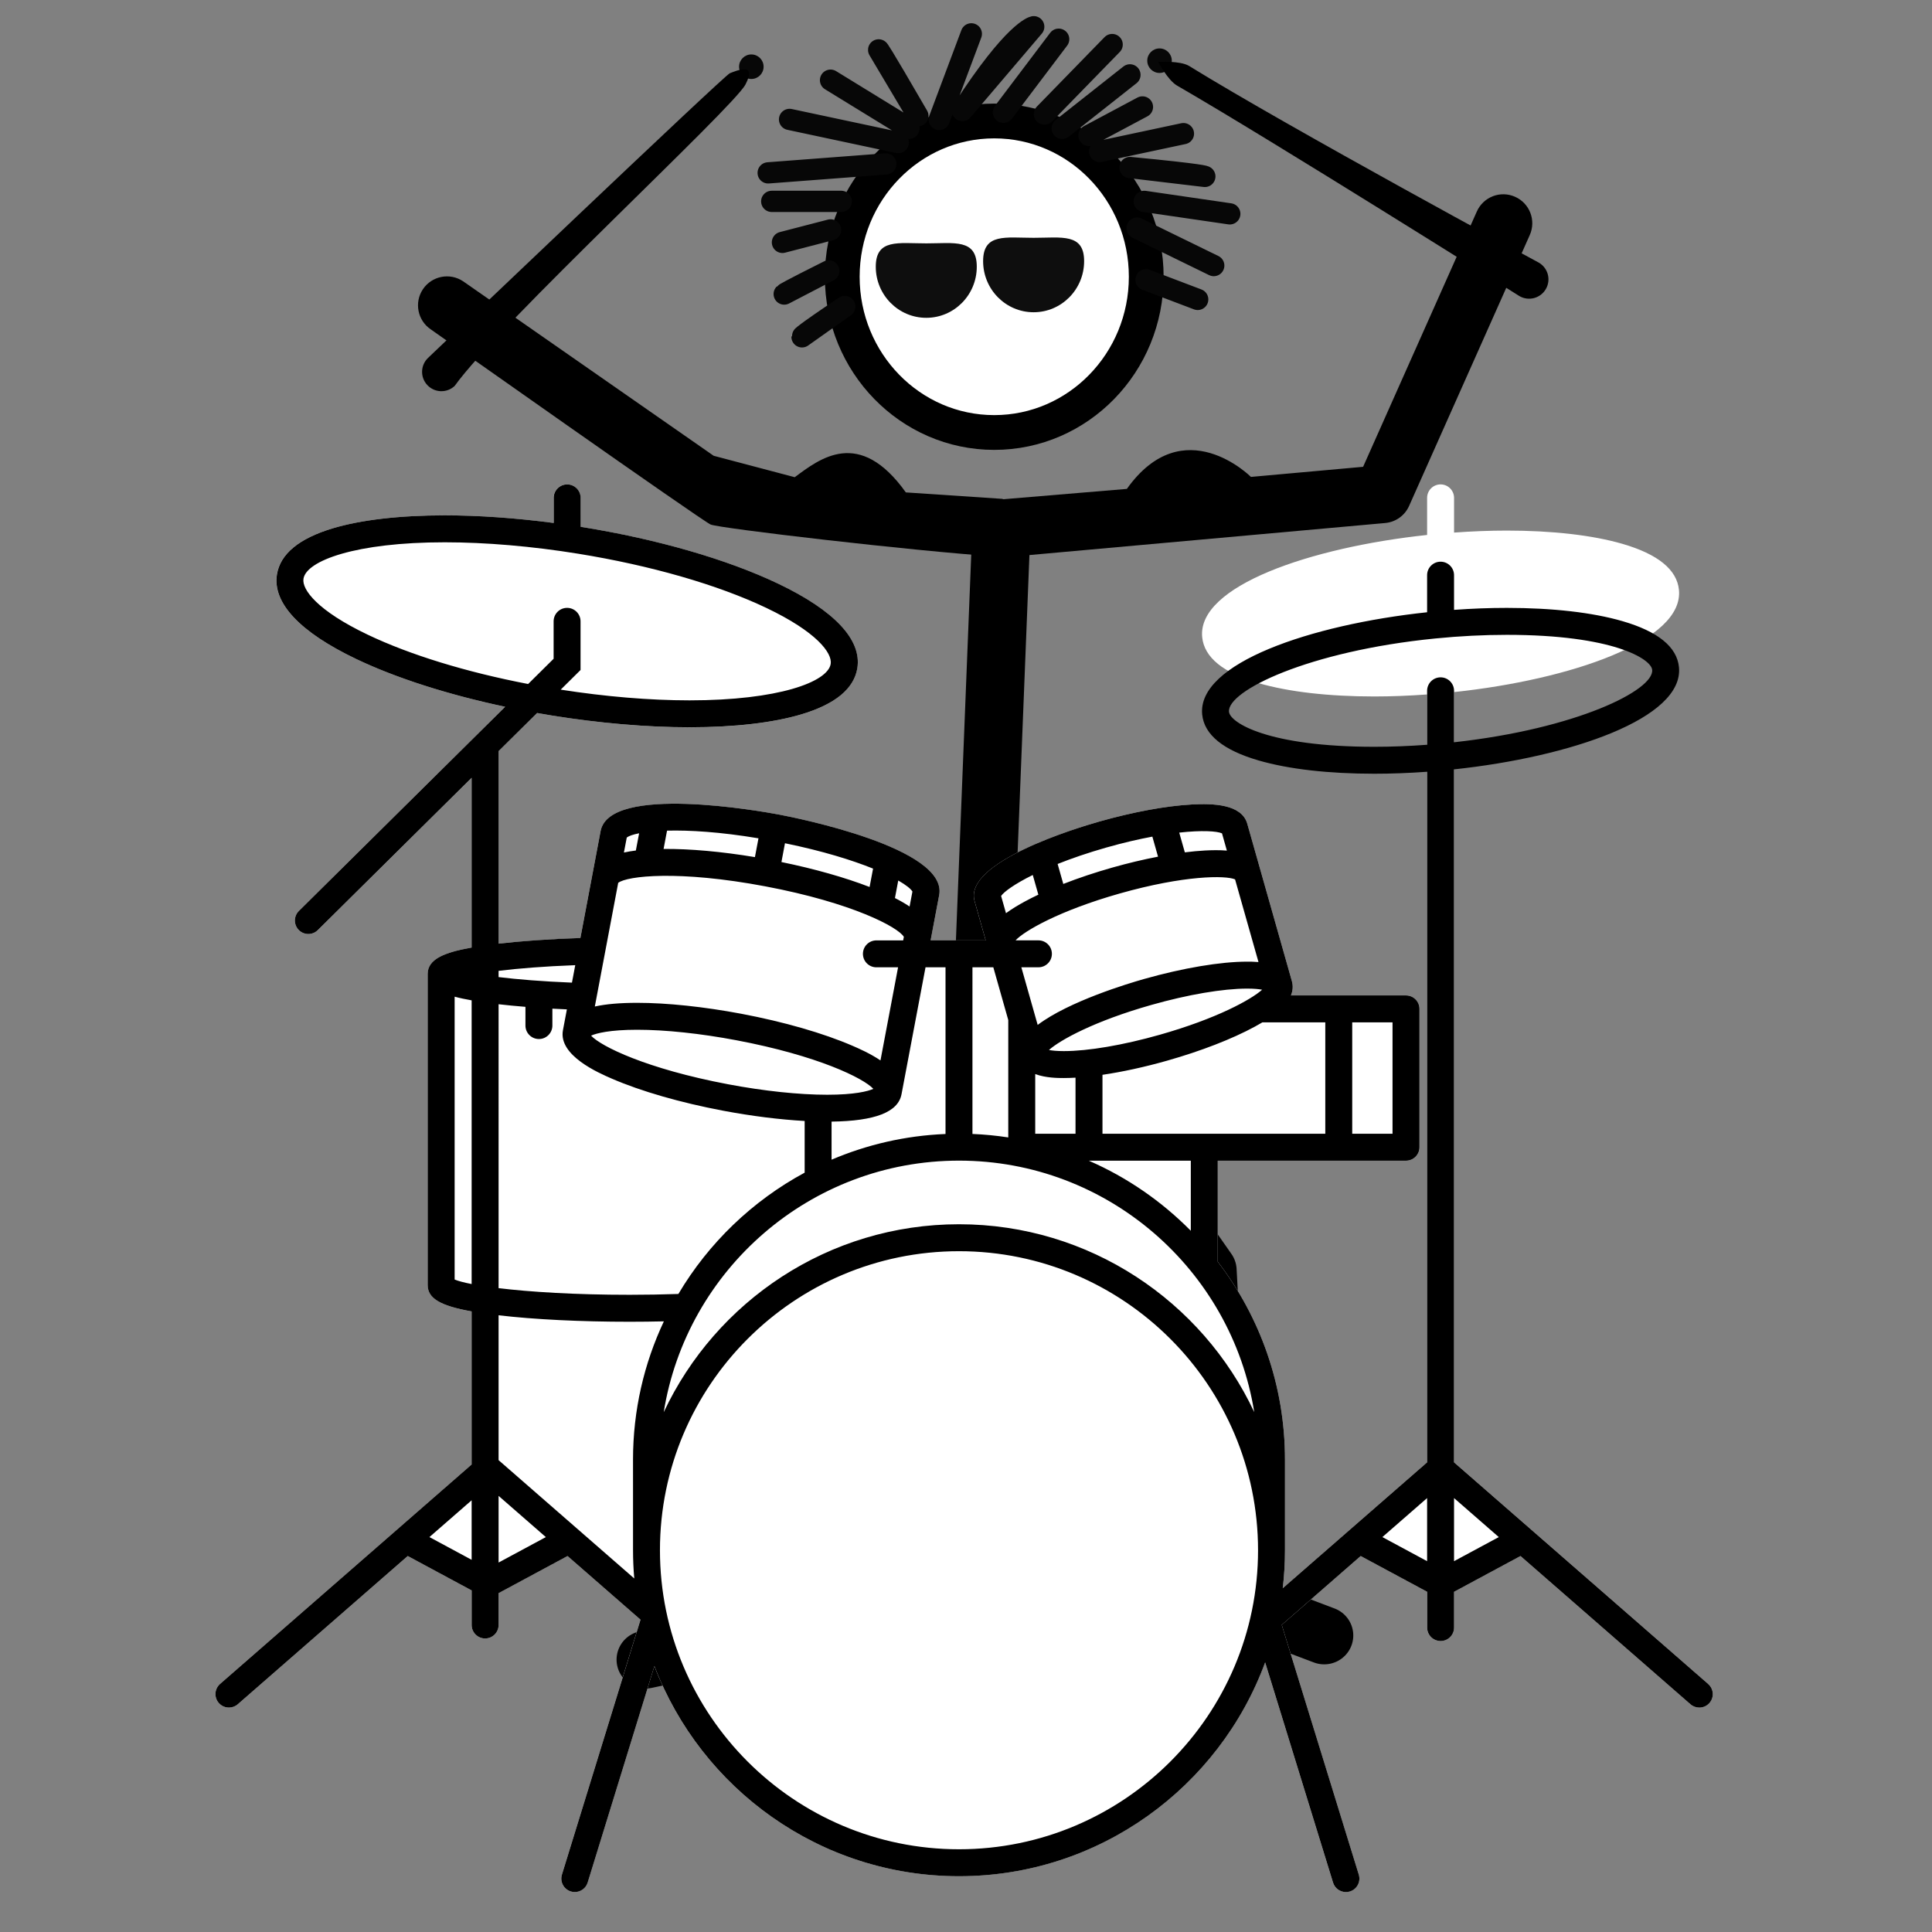 <?xml version="1.0" encoding="UTF-8" standalone="no"?>
<!-- Created with Inkscape (http://www.inkscape.org/) -->

<svg
   width="100"
   height="100"
   viewBox="0 0 100 100"
   version="1.1"
   id="svg1"
   xml:space="preserve"
   inkscape:version="1.3.2 (091e20e, 2023-11-25)"
   sodipodi:docname="human_drummer_1.svg"
   xmlns:inkscape="http://www.inkscape.org/namespaces/inkscape"
   xmlns:sodipodi="http://sodipodi.sourceforge.net/DTD/sodipodi-0.dtd"
   xmlns="http://www.w3.org/2000/svg"
   xmlns:svg="http://www.w3.org/2000/svg"><rect x="0" y="0" width="100" height="100" fill="#808080" stroke="none"/><sodipodi:namedview
     id="namedview1"
     pagecolor="#ffffff"
     bordercolor="#000000"
     borderopacity="0.25"
     inkscape:showpageshadow="2"
     inkscape:pageopacity="0.0"
     inkscape:pagecheckerboard="0"
     inkscape:deskcolor="#d1d1d1"
     inkscape:document-units="px"
     inkscape:current-layer="svg1"
     showgrid="false" /><defs
     id="defs1" /><g
     style="display:inline;stroke-width:1.839;stroke-dasharray:none"
     id="g3"
     transform="translate(1.939,-10.419)"><path
       d="M 45.982,27.867 45.432,41.812"
       style="fill:none;stroke:#000000;stroke-width:1.839;stroke-linecap:round;stroke-linejoin:round;stroke-miterlimit:4.7;stroke-dasharray:none;stroke-opacity:1"
       transform="matrix(1.637,0,0,1.626,-25.39,-7.298)"
       id="path2"
       sodipodi:nodetypes="cc" /><path
       d="m 56.195,62.957 -3.126,-1.19 -0.562,-10.43 -6.93,-9.966 -7.078,10.188 0.284,11.298 -4.043,0.87"
       style="display:inline;fill:none;stroke:#000000;stroke-width:1.839;stroke-linecap:round;stroke-linejoin:round;stroke-miterlimit:4.7;stroke-dasharray:none;stroke-opacity:1"
       transform="matrix(1.637,0,0,1.626,-25.39,-7.298)"
       id="path3" /></g><path
     id="path33"
     style="stroke-width:0.174;fill:#ffffff"
     d="M 29.352 25.072 C 28.967 25.072 28.654 25.385 28.654 25.77 L 28.654 27.068 C 26.697 26.812 24.774 26.676 23.018 26.676 C 20.689 26.676 18.682 26.908 17.215 27.348 C 15.473 27.87 14.503 28.671 14.332 29.73 C 14.094 31.203 15.514 32.718 18.439 34.111 C 20.52 35.102 23.197 35.958 26.145 36.584 L 15.471 47.15 C 15.197 47.421 15.194 47.863 15.465 48.137 C 15.601 48.274 15.781 48.344 15.961 48.344 C 16.138 48.344 16.315 48.277 16.451 48.143 L 24.412 40.26 L 24.412 49.045 C 22.995 49.296 22.139 49.646 22.139 50.412 L 22.139 66.51 C 22.139 67.189 22.759 67.584 24.412 67.879 L 24.412 75.803 L 11.391 87.16 C 11.1 87.413 11.071 87.852 11.324 88.143 C 11.462 88.301 11.655 88.383 11.85 88.383 C 12.012 88.383 12.175 88.326 12.307 88.211 L 21.105 80.539 L 24.412 82.318 L 24.412 84.107 C 24.412 84.492 24.724 84.805 25.109 84.805 C 25.494 84.805 25.807 84.492 25.807 84.107 L 25.807 82.459 L 29.375 80.539 L 33.152 83.832 C 33.153 83.833 33.152 83.835 33.152 83.836 L 29.084 97.029 C 28.971 97.397 29.177 97.787 29.545 97.9 C 29.613 97.921 29.682 97.932 29.75 97.932 C 30.048 97.932 30.324 97.739 30.416 97.439 L 33.871 86.236 C 36.295 92.588 42.447 97.111 49.639 97.111 C 56.904 97.111 63.111 92.496 65.482 86.043 L 68.996 97.439 C 69.088 97.739 69.364 97.932 69.662 97.932 C 69.73 97.932 69.799 97.921 69.867 97.9 C 70.235 97.787 70.442 97.397 70.328 97.029 L 66.342 84.102 L 70.43 80.539 L 73.867 82.389 L 73.867 84.24 C 73.867 84.625 74.179 84.938 74.564 84.938 C 74.949 84.938 75.262 84.625 75.262 84.24 L 75.262 82.389 L 78.699 80.539 L 87.498 88.211 C 87.63 88.326 87.792 88.383 87.955 88.383 C 88.15 88.383 88.343 88.301 88.48 88.143 C 88.733 87.853 88.704 87.413 88.414 87.16 L 75.262 75.689 L 75.262 35.822 C 81.293 35.18 87.165 33.179 86.902 30.531 C 86.798 29.484 85.815 28.684 83.979 28.15 C 82.432 27.702 80.361 27.463 77.99 27.463 C 77.103 27.463 76.189 27.5 75.262 27.566 L 75.262 25.77 C 75.262 25.385 74.949 25.072 74.564 25.072 C 74.179 25.072 73.867 25.385 73.867 25.77 L 73.867 27.689 C 67.836 28.332 61.962 30.333 62.225 32.98 C 62.329 34.027 63.314 34.828 65.15 35.361 C 66.696 35.81 68.766 36.049 71.137 36.049 C 72.024 36.049 72.94 36.012 73.867 35.945 L 73.867 75.689 L 66.395 82.205 C 66.47 81.56 66.51 80.905 66.51 80.24 L 66.51 75.551 C 66.51 71.699 65.211 68.145 63.029 65.303 L 63.029 60.078 L 72.773 60.078 C 73.158 60.078 73.471 59.766 73.471 59.381 L 73.471 52.221 C 73.471 51.836 73.158 51.523 72.773 51.523 L 66.818 51.523 C 66.915 51.292 66.943 51.047 66.869 50.787 L 64.559 42.637 C 64.271 41.62 62.782 41.581 61.689 41.641 C 60.356 41.713 58.655 42.026 56.9 42.523 C 55.722 42.858 49.873 44.627 50.443 46.639 L 51.02 48.674 L 48.168 48.674 L 48.611 46.33 C 49.072 43.89 41.219 42.333 40.322 42.164 C 39.425 41.995 31.547 40.578 31.086 43.018 L 30.039 48.553 C 28.46 48.605 27.002 48.706 25.807 48.846 L 25.807 38.879 L 27.799 36.906 C 28.052 36.951 28.308 36.994 28.564 37.035 C 31.025 37.433 33.488 37.645 35.688 37.645 C 38.016 37.645 40.021 37.413 41.488 36.973 C 43.23 36.45 44.202 35.647 44.373 34.588 C 44.611 33.115 43.191 31.601 40.266 30.207 C 37.628 28.951 34.032 27.912 30.141 27.283 C 30.11 27.278 30.079 27.274 30.049 27.27 L 30.049 25.77 C 30.049 25.385 29.737 25.072 29.352 25.072 z " /><path
     d="M 88.413,87.16 75.261,75.69 V 39.822 c 6.031,-0.643 11.904,-2.643 11.642,-5.291 -0.104,-1.047 -1.088,-1.848 -2.925,-2.381 -1.546,-0.449 -3.617,-0.686 -5.987,-0.686 -0.887,0 -1.802,0.035 -2.73,0.102 v -1.796 c 0,-0.385 -0.312,-0.697 -0.697,-0.697 -0.385,0 -0.697,0.312 -0.697,0.697 v 1.92 c -6.031,0.643 -11.904,2.643 -11.642,5.291 0.104,1.047 1.088,1.848 2.925,2.381 1.546,0.449 3.616,0.686 5.987,0.686 h 5.23e-4 c 0.887,0 1.802,-0.035 2.73,-0.102 v 35.744 l -7.472,6.515 c 0.075,-0.645 0.115,-1.301 0.115,-1.966 v -4.688 c 0,-3.852 -1.299,-7.405 -3.48,-10.248 v -5.226 h 9.744 c 0.385,0 0.697,-0.312 0.697,-0.697 v -7.16 c 0,-0.385 -0.312,-0.697 -0.697,-0.697 h -5.956 c 0.096,-0.232 0.124,-0.478 0.05,-0.737 v -1.75e-4 l 5.22e-4,-1.74e-4 -2.31,-8.15 c -0.288,-1.016 -1.776,-1.056 -2.869,-0.996 -1.334,0.072 -3.035,0.386 -4.789,0.883 -1.179,0.334 -7.029,2.102 -6.458,4.114 l 0.577,2.035 h -2.851 l 0.443,-2.343 c 0.461,-2.44 -7.392,-3.997 -8.289,-4.167 -0.897,-0.169 -8.775,-1.586 -9.236,0.854 l -1.046,5.535 c -1.579,0.052 -3.037,0.154 -4.233,0.293 v -9.966 l 1.993,-1.973 c 0.253,0.045 0.508,0.088 0.764,0.13 2.461,0.398 4.924,0.608 7.124,0.608 2.329,0 4.335,-0.232 5.802,-0.672 1.742,-0.523 2.712,-1.325 2.884,-2.384 0.238,-1.473 -1.182,-2.987 -4.107,-4.381 -2.637,-1.256 -6.233,-2.295 -10.124,-2.924 -0.03,-0.005 -0.061,-0.009 -0.091,-0.014 V 25.77 c 0,-0.385 -0.312,-0.697 -0.697,-0.697 -0.385,0 -0.697,0.312 -0.697,0.697 v 1.298 c -1.957,-0.257 -3.882,-0.393 -5.638,-0.393 -2.329,0 -4.335,0.232 -5.802,0.672 -1.742,0.523 -2.712,1.325 -2.884,2.384 -0.238,1.473 1.182,2.987 4.107,4.381 2.08,0.991 4.757,1.845 7.705,2.471 L 15.47,47.151 c -0.273,0.271 -0.276,0.712 -0.005,0.986 0.136,0.138 0.316,0.207 0.495,0.207 0.177,0 0.354,-0.067 0.49,-0.202 l 7.961,-7.882 v 8.786 c -1.417,0.251 -2.274,0.601 -2.274,1.367 v 16.097 c 0,0.68 0.62,1.073 2.274,1.368 v 7.925 L 11.391,87.16 c -0.29,0.253 -0.32,0.693 -0.067,0.984 0.138,0.158 0.331,0.239 0.526,0.239 0.163,0 0.326,-0.056 0.458,-0.172 l 8.797,-7.672 3.308,1.781 v 1.789 c 0,0.385 0.312,0.697 0.697,0.697 0.385,0 0.697,-0.312 0.697,-0.697 v -1.648 l 3.569,-1.921 3.776,3.293 c 1.74e-4,0.001 5.23e-4,0.002 8.61e-4,0.003 l -4.068,13.193 c -0.113,0.368 0.093,0.758 0.461,0.872 0.068,0.021 0.138,0.031 0.206,0.031 0.298,0 0.574,-0.192 0.666,-0.492 l 3.455,-11.204 c 2.423,6.351 8.575,10.877 15.767,10.877 7.265,0 13.472,-4.616 15.844,-11.068 l 3.514,11.396 c 0.092,0.3 0.368,0.492 0.666,0.492 0.068,0 0.137,-0.01 0.206,-0.031 0.368,-0.113 0.574,-0.504 0.461,-0.872 l -3.987,-12.927 4.086,-3.563 3.439,1.851 v 1.851 c 0,0.385 0.312,0.697 0.697,0.697 0.385,0 0.697,-0.312 0.697,-0.697 v -1.851 l 3.438,-1.851 8.797,7.672 c 0.132,0.115 0.295,0.172 0.458,0.172 0.195,0 0.388,-0.081 0.526,-0.239 0.253,-0.29 0.223,-0.73 -0.068,-0.983 z M 19.039,32.854 c -2.604,-1.241 -3.422,-2.337 -3.331,-2.9 0.151,-0.936 2.71,-1.885 7.309,-1.885 2.127,0 4.513,0.204 6.901,0.59 3.765,0.609 7.226,1.606 9.747,2.806 2.604,1.241 3.422,2.337 3.331,2.9 -0.151,0.936 -2.71,1.885 -7.309,1.885 -2.056,0 -4.356,-0.193 -6.665,-0.554 l 1.027,-1.017 V 32.16 c 0,-0.385 -0.312,-0.697 -0.697,-0.697 -0.385,0 -0.697,0.312 -0.697,0.697 v 1.938 l -1.319,1.306 C 24.138,34.788 21.232,33.899 19.039,32.854 Z M 24.412,80.736 22.227,79.559 24.412,77.654 Z m 0,-14.274 c -0.401,-0.078 -0.698,-0.158 -0.88,-0.234 V 51.588 c 0.261,0.071 0.557,0.133 0.88,0.19 z M 69.991,52.918 h 2.086 v 5.765 h -2.086 z m -1.394,0 v 5.765 h -11.533 v -3.051 c 1.027,-0.151 2.175,-0.4 3.346,-0.732 1.754,-0.497 3.366,-1.123 4.54,-1.761 0.126,-0.069 0.257,-0.143 0.389,-0.221 z m -6.961,7.16 v 3.627 c -1.503,-1.521 -3.29,-2.761 -5.278,-3.627 z m -1.607,-6.519 c -1.897,0.538 -3.706,0.846 -4.963,0.846 -0.363,0 -0.609,-0.027 -0.773,-0.057 0.58,-0.518 2.352,-1.497 5.299,-2.332 1.897,-0.538 3.706,-0.846 4.963,-0.846 0.363,0 0.609,0.027 0.773,0.057 -0.58,0.518 -2.352,1.497 -5.299,2.332 z m -4.36,2.221 V 58.683 H 53.583 v -3.09 c 0.543,0.205 1.189,0.206 1.483,0.206 h 1.74e-4 c 0.19,0 0.392,-0.007 0.603,-0.019 z m 9.47,-5.985 c -0.239,-0.02 -0.449,-0.02 -0.584,-0.02 -1.38,0 -3.327,0.328 -5.343,0.899 -0.819,0.232 -3.894,1.158 -5.502,2.376 l -0.845,-2.983 h 0.884 c 0.385,0 0.697,-0.312 0.697,-0.697 0,-0.385 -0.312,-0.697 -0.697,-0.697 h -1.184 c 0.45,-0.484 2.252,-1.536 5.392,-2.426 3.334,-0.945 5.484,-0.944 5.97,-0.73 z m -1.889,-6.662 0.253,0.894 c -0.385,-0.032 -0.782,-0.024 -1.138,-0.005 -0.326,0.018 -0.674,0.05 -1.038,0.096 l -0.29,-1.022 c 1.18,-0.13 1.946,-0.079 2.213,0.038 z m -5.97,0.731 c 0.874,-0.248 1.664,-0.429 2.366,-0.56 l 0.294,1.037 c -0.757,0.146 -1.554,0.334 -2.365,0.564 -0.897,0.254 -1.756,0.542 -2.539,0.848 l -0.293,-1.034 c 0.717,-0.286 1.561,-0.578 2.536,-0.855 z m -3.824,1.424 0.279,0.984 c 0.003,0.012 0.009,0.022 0.013,0.034 -0.251,0.119 -0.489,0.239 -0.711,0.36 -0.313,0.17 -0.656,0.372 -0.967,0.601 l -0.253,-0.893 c 0.154,-0.222 0.703,-0.622 1.639,-1.085 z m -3.122,4.778 h 1.08 l 0.774,2.732 v 6.075 c -0.608,-0.093 -1.227,-0.154 -1.854,-0.18 V 50.067 Z M 64.921,73.094 c -2.695,-5.741 -8.532,-9.727 -15.283,-9.727 -6.752,0 -12.589,3.987 -15.284,9.729 1.18,-7.372 7.584,-13.022 15.284,-13.022 7.698,0 14.101,5.65 15.282,13.02 z M 48.94,50.067 v 8.628 c -2.085,0.085 -4.073,0.552 -5.898,1.33 v -1.971 c 2.257,-0.029 3.445,-0.492 3.62,-1.416 v -3.49e-4 l 6.97e-4,1.75e-4 1.242,-6.57 z m -2.447,-4.492 c 0.406,0.232 0.651,0.431 0.734,0.571 l -0.147,0.776 C 46.828,46.752 46.564,46.605 46.322,46.483 Z m -5.863,-1.929 c 1.953,0.4 3.472,0.874 4.56,1.313 l -0.18,0.951 C 43.728,45.415 42.147,44.968 40.447,44.619 Z m -6.104,-0.652 c 1.149,-0.03 2.74,0.064 4.733,0.397 l -0.184,0.973 C 37.35,44.077 35.71,43.93 34.347,43.941 Z m -2.085,0.357 c 0.103,-0.08 0.319,-0.158 0.64,-0.22 l -0.169,0.891 c -0.2,0.025 -0.41,0.059 -0.618,0.105 z m -0.443,2.345 c 0.455,-0.358 3.126,-0.668 7.621,0.182 4.497,0.85 6.871,2.113 7.164,2.613 l -0.035,0.183 h -1.386 c -0.385,0 -0.697,0.312 -0.697,0.697 0,0.385 0.312,0.697 0.697,0.697 h 1.122 l -0.911,4.819 c -0.537,-0.363 -1.133,-0.621 -1.442,-0.755 -1.507,-0.653 -3.552,-1.242 -5.758,-1.659 -1.934,-0.365 -3.849,-0.567 -5.391,-0.567 -0.886,0 -1.616,0.063 -2.194,0.191 z m 0.984,7.604 c 1.458,0 3.281,0.193 5.132,0.543 4.228,0.799 6.581,1.964 7.09,2.516 -0.277,0.126 -0.978,0.305 -2.388,0.305 -1.459,0 -3.281,-0.193 -5.132,-0.543 -4.228,-0.799 -6.581,-1.964 -7.09,-2.516 0.277,-0.126 0.978,-0.305 2.388,-0.305 z M 25.807,50.251 c 1.021,-0.125 2.349,-0.233 3.968,-0.294 l -0.171,0.904 c -1.541,-0.062 -2.812,-0.167 -3.797,-0.287 z m 0,1.728 c 0.432,0.05 0.897,0.095 1.39,0.135 v 0.969 c 0,0.385 0.312,0.697 0.697,0.697 0.385,0 0.697,-0.312 0.697,-0.697 v -0.875 c 0.246,0.014 0.496,0.026 0.751,0.037 l -0.204,1.079 v 0 3.49e-4 c -0.246,1.303 1.843,2.209 2.53,2.506 1.507,0.653 3.551,1.242 5.758,1.659 1.471,0.278 2.929,0.46 4.223,0.532 v 2.675 c -2.706,1.461 -4.971,3.639 -6.536,6.279 -0.825,0.028 -1.671,0.043 -2.522,0.043 -2.847,0 -5.173,-0.15 -6.784,-0.344 z m 0,28.898 v -3.45 l 2.446,2.133 z m 6.958,-5.325 c 0,0 6.97e-4,4.576 6.97e-4,4.688 0,0.493 0.022,0.98 0.064,1.462 l -7.023,-6.125 v -7.498 c 1.845,0.216 4.242,0.335 6.784,0.335 0.594,0 1.186,-0.007 1.771,-0.021 -1.024,2.175 -1.597,4.601 -1.597,7.16 z m 16.873,20.166 c -8.535,0 -15.479,-6.944 -15.479,-15.478 0,-8.535 6.944,-15.478 15.479,-15.478 8.535,0 15.478,6.944 15.478,15.478 0,8.535 -6.944,15.478 -15.478,15.478 z M 73.867,80.806 71.551,79.559 73.867,77.54 Z m 0.697,-45.747 c -0.385,0 -0.697,0.312 -0.697,0.697 v 2.793 c -0.929,0.069 -1.843,0.105 -2.73,0.105 h -5.23e-4 c -5.495,0 -7.468,-1.244 -7.524,-1.811 -0.107,-1.079 4.099,-3.143 10.683,-3.796 1.26,-0.125 2.503,-0.188 3.696,-0.188 5.496,0 7.469,1.244 7.525,1.811 0.105,1.055 -3.918,3.052 -10.255,3.75 v -2.664 c 0,-0.385 -0.312,-0.697 -0.697,-0.697 z m 0.697,45.747 v -3.266 l 2.316,2.019 z"
     id="path1-7"
     style="stroke-width:0.174"
     inkscape:label="drums"
     sodipodi:nodetypes="cccccscssscccsscccssccsssscccccccccccsccccccscccccssscsccccccscccsscccsscccsssccccccsccsccscccccssscccscccccscccsccsssccccccccccccccccccccccccccccccsccsccccccsssccscccssscccccccccsccccccccccccccscccccccccscsccccccccccccccccccccccccccccccccccsssccccsccsccsccscccccccssscccccsccccscccccccscccscscsssssccccsscssccsccsscccc" /><ellipse
     cx="51.462"
     cy="14.324"
     rx="7.867"
     ry="8.062"
     style="display:inline;fill:#ffffff;stroke:#000000;stroke-width:1.8;stroke-linecap:round;stroke-linejoin:round;stroke-miterlimit:4.7;stroke-dasharray:none"
     id="ellipse3" /><path
     style="color:#000000;fill:#000000;stroke-linecap:round;stroke-linejoin:round;stroke-miterlimit:4.7;-inkscape-stroke:none"
     d="m 77.273,10.156 c -0.371,0.143 -0.671,0.427 -0.832,0.791 l -2.781,6.243 -1.163,2.61 -1.943,4.362 -5.806,0.523 c 0,0 -3.486,-3.501 -6.423,0.621 l -6.387,0.534 c -0.024,-0.007 -0.048,-0.014 -0.072,-0.02 l -4.98,-0.333 c -2.413,-3.379 -4.458,-1.742 -5.751,-0.787 L 36.939,23.591 23.973,14.561 c -0.688,-0.462 -1.62,-0.28 -2.082,0.408 -0.462,0.688 -0.278,1.621 0.41,2.082 0,0 14.03,9.902 14.48,10.098 0.45,0.197 10.434,1.368 14.885,1.665 0.01,-0.003 0.021,-0.006 0.031,-0.01 0.025,0.022 0.05,0.043 0.076,0.062 l 8.348,-0.752 5.14,-0.463 6.44,-0.58 c 0.541,-0.049 1.014,-0.388 1.234,-0.885 l 6.246,-14.02 c 0.337,-0.757 -0.003,-1.643 -0.76,-1.98 -0.363,-0.162 -0.777,-0.174 -1.148,-0.031 z"
     id="path7"
     sodipodi:nodetypes="ccccccccccccccczcccccccccc" /><path
     style="color:#000000;fill:#000000;stroke-linecap:round;stroke-linejoin:round;stroke-miterlimit:4.7;-inkscape-stroke:none"
     d="m 61.542,3.41 c -0.477,-0.28 -1.593,-0.205 -1.593,-0.205 0,0 0.494,0.943 0.97,1.222 4.798,2.765 17.722,10.896 17.722,10.896 0.477,0.28 1.09,0.12 1.369,-0.357 0.28,-0.477 0.12,-1.09 -0.357,-1.369 0,0 -12.855,-6.941 -18.11,-10.186 z M 37.776,3.791 C 37.49,3.899 22.16,18.521 22.16,18.521 c -0.401,0.379 -0.419,1.011 -0.041,1.412 0.379,0.403 1.012,0.422 1.414,0.043 C 25.823,16.775 37.944,5.587 38.583,4.377 39.222,3.166 38.062,3.683 37.776,3.791 Z"
     id="path35"
     sodipodi:nodetypes="ccccccczccczz" /><circle
     style="fill:#000000;fill-opacity:0.942;stroke:none;stroke-width:2.241;stroke-linecap:round;stroke-linejoin:round;stroke-miterlimit:4.7;stroke-dasharray:none;stroke-opacity:1"
     id="path55-9"
     cx="60.017"
     cy="3.141"
     r="0.635" /><path
     id="path36"
     style="fill:none;fill-opacity:0.942;stroke:#070707;stroke-width:1.1;stroke-linecap:round;stroke-linejoin:round;stroke-miterlimit:4.7;stroke-dasharray:none;stroke-opacity:1"
     d="m 53.506,1.383 c 0,0 -1.016,0.185 -3.691,4.336 l 1.568,-1.842 z m -3.23,0.369 -1.66,4.43 z m -4.797,0.83 c 0,0 -2.01e-4,-0.091 2.029,3.414 z M 54.797,2.029 51.938,5.812 Z m 2.768,0.277 -3.506,3.598 z M 58.486,3.875 54.98,6.643 Z m -15.498,0.275 4.059,2.492 z m 16.145,1.385 -2.768,1.477 z m -18.266,0.646 5.627,1.199 z m 20.387,0.736 -4.336,0.924 z m -15.406,1.568 -6.088,0.463 z m 12.639,0.186 3.875,0.461 c 0,0 -5.05e-4,-0.092 -3.875,-0.461 z m -18.543,1.752 h 3.598 z m 19.281,0 4.428,0.646 z m -0.369,1.385 3.967,1.938 z m -15.867,0.092 -2.49,0.646 z m -0.092,2.121 c -2.099,1.049 -2.292,1.183 -2.307,1.199 z m 16.42,0.461 2.676,1.016 z m -15.59,1.385 c -2.214,1.476 -2.215,1.568 -2.215,1.568 z"
     sodipodi:nodetypes="cccccccccccccccccccccccccccccccccccccccccccccccccccccccccc" /><circle
     style="fill:#000000;fill-opacity:0.942;stroke:none;stroke-width:2.241;stroke-linecap:round;stroke-linejoin:round;stroke-miterlimit:4.7;stroke-dasharray:none;stroke-opacity:1"
     id="path55"
     cx="38.889"
     cy="3.453"
     r="0.635" /><path
     id="path56"
     style="fill-opacity:0.942;stroke-width:1.231;stroke-linecap:round;stroke-linejoin:round;stroke-miterlimit:4.7"
     d="m 50.558,13.805 c 0,1.461 -1.17,2.645 -2.614,2.645 -1.444,0 -2.614,-1.184 -2.614,-2.645 0,-1.461 1.17,-1.208 2.614,-1.208 1.444,0 2.614,-0.253 2.614,1.208 z"
     sodipodi:nodetypes="sssss" /><path
     id="path57"
     style="fill-opacity:0.942;stroke-width:1.231;stroke-linecap:round;stroke-linejoin:round;stroke-miterlimit:4.7"
     d="m 56.114,13.517 c 0,1.461 -1.17,2.645 -2.614,2.645 -1.444,0 -2.614,-1.184 -2.614,-2.645 0,-1.461 1.17,-1.208 2.614,-1.208 1.444,0 2.614,-0.253 2.614,1.208 z"
     sodipodi:nodetypes="sssss" /></svg>
